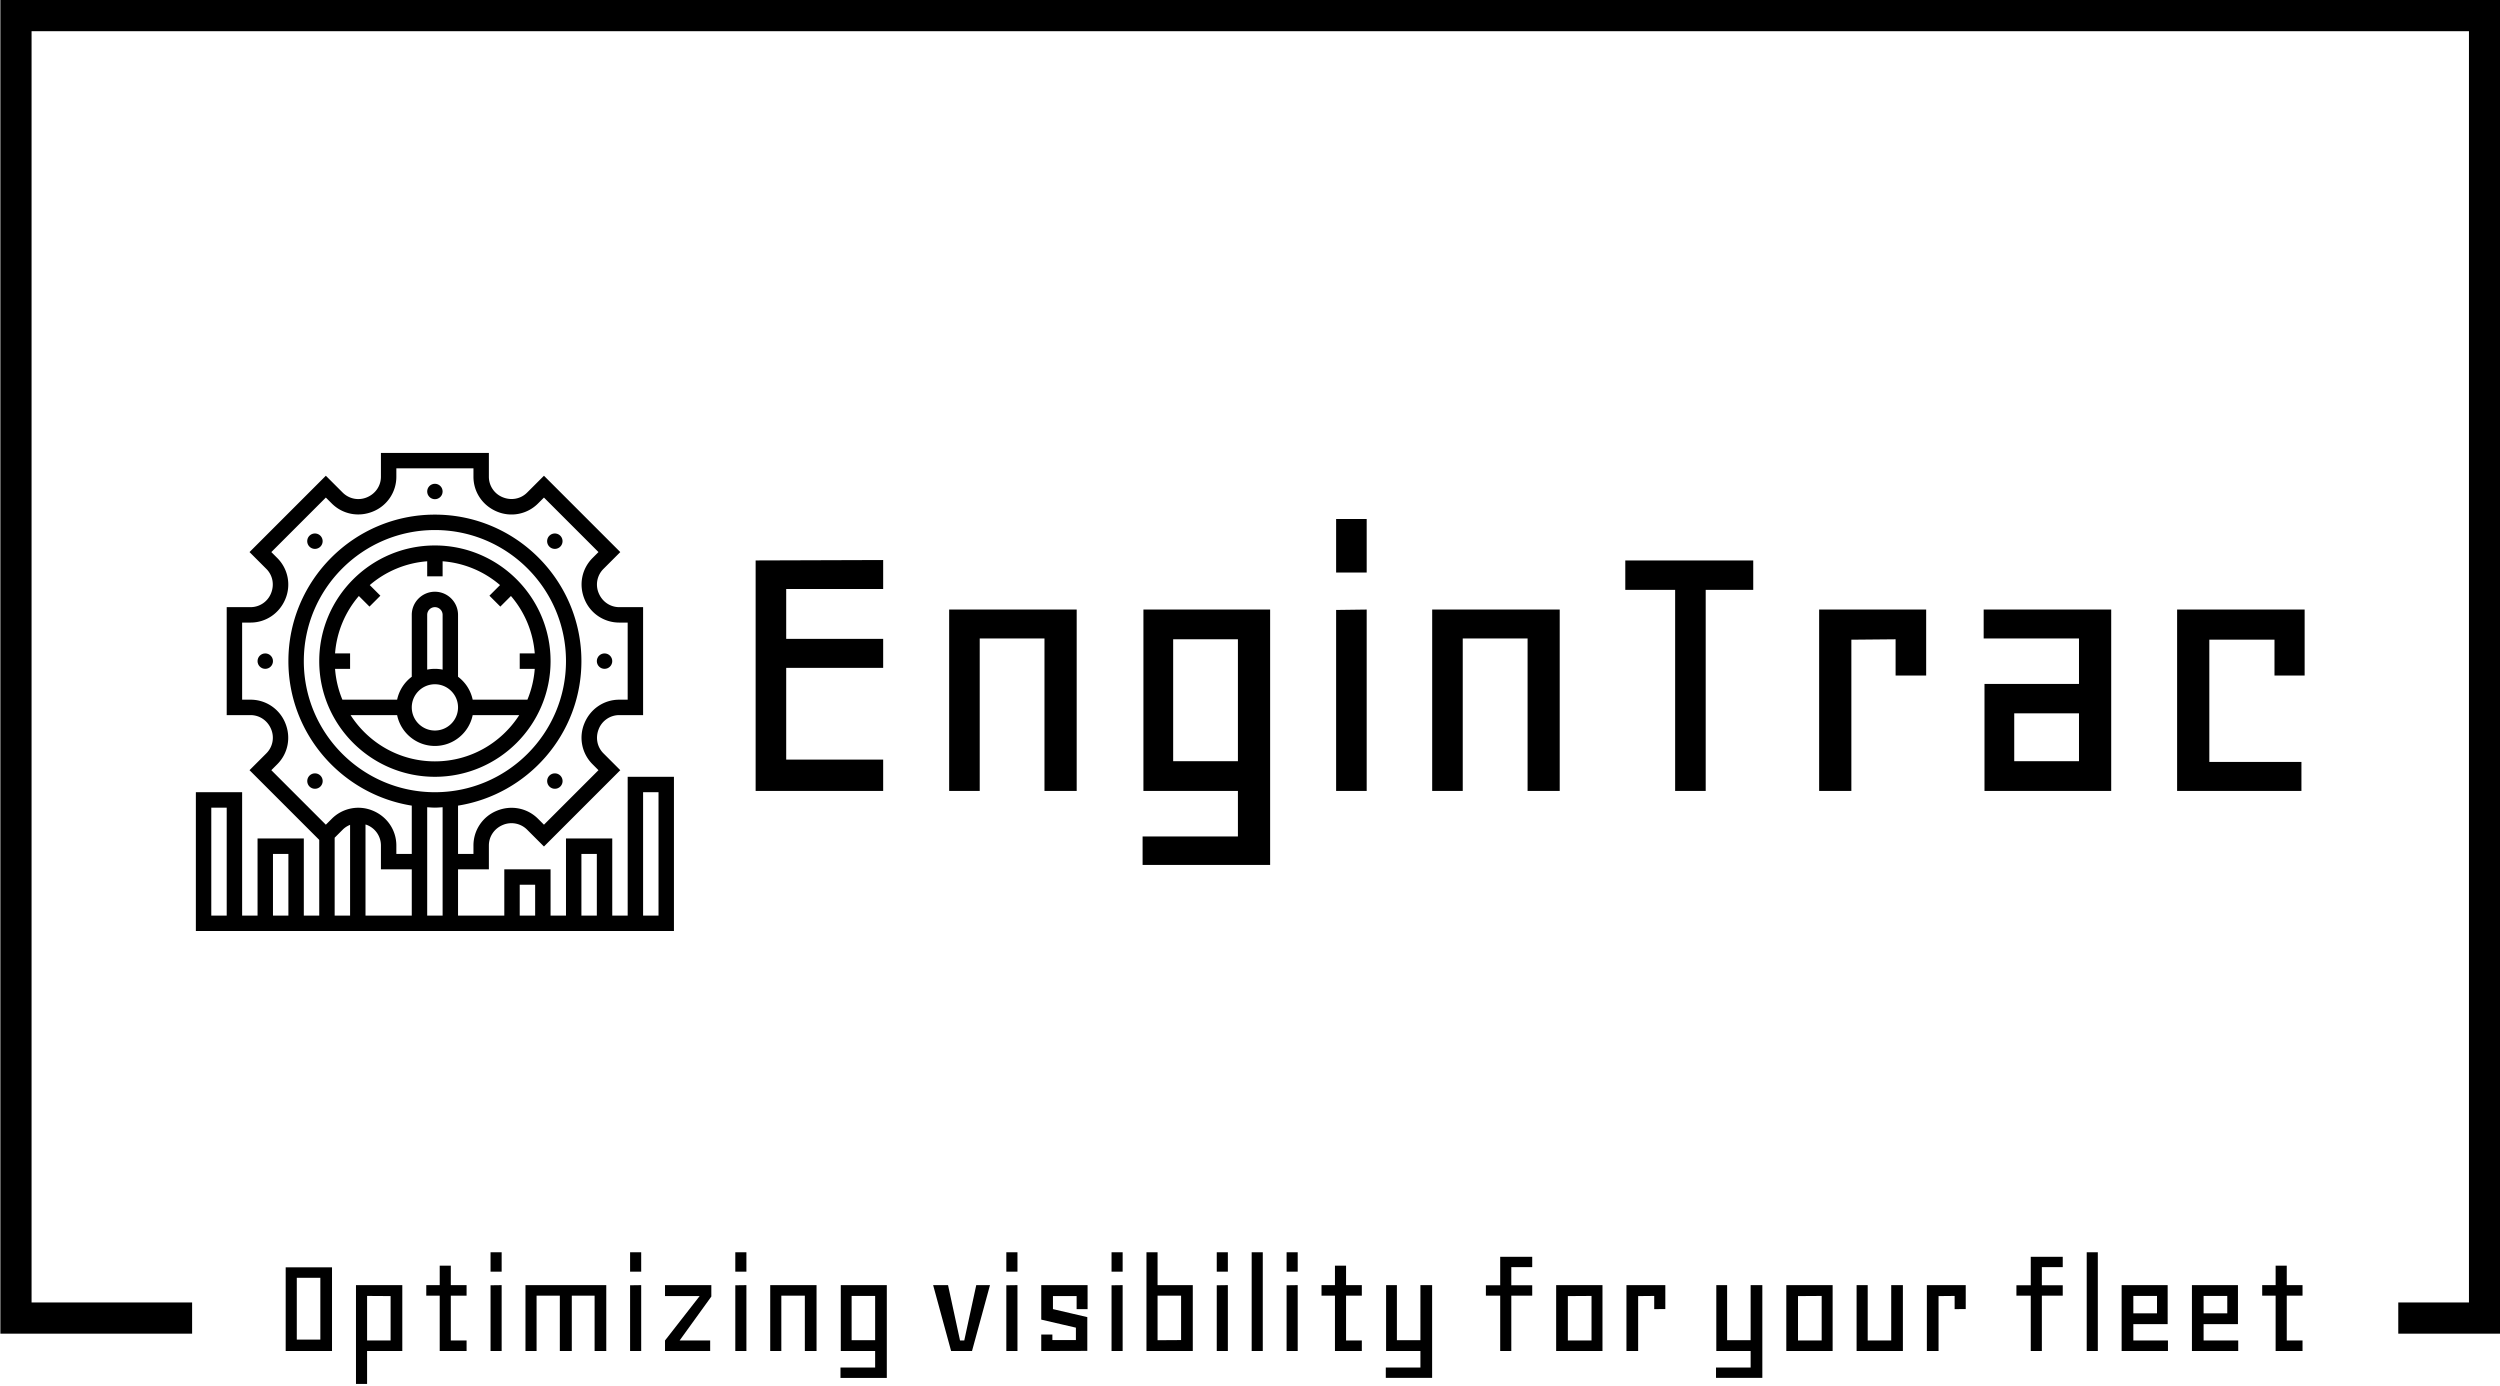 <svg xmlns="http://www.w3.org/2000/svg" version="1.1" xmlns:xlink="http://www.w3.org/1999/xlink" xmlns:svgjs="http://svgjs.dev/svgjs" width="2000" height="1109" viewBox="0 0 2000 1109"><g transform="matrix(1,0,0,1,0.213,-0.921)"><svg viewBox="0 0 375 208" data-background-color="#ffffff" preserveAspectRatio="xMidYMid meet" height="1109" width="2000" xmlns="http://www.w3.org/2000/svg" xmlns:xlink="http://www.w3.org/1999/xlink"><g id="tight-bounds" transform="matrix(1,0,0,1,-0.04,0.173)"><svg viewBox="0 0 375.08 207.654" height="207.654" width="375.08"><g><svg></svg></g><g><svg viewBox="0 0 375.08 207.654" height="207.654" width="375.08"><g transform="matrix(1,0,0,1,-10.22,-23.546)"><path d="M10.22 223.654v-200.108h375.08v200.108h-15.287l0-4.681h10.606v-190.746h-365.718v190.746l24.088 0 0 4.681z" fill="#000000" fill-rule="nonzero" stroke="none" stroke-width="1" stroke-linecap="butt" stroke-linejoin="miter" stroke-miterlimit="10" stroke-dasharray="" stroke-dashoffset="0" font-family="none" font-weight="none" font-size="none" text-anchor="none" style="mix-blend-mode: normal" data-fill-palette-color="tertiary"></path><g><path transform="translate(51.234,226.261) scale(0.449,0.449)" d="M7.71-24.46v20.65h7.87v-20.65zM19.48 0h-15.48v-27.98h15.48zM31.2 10.99v-10.99h11.77v-22.02h-15.48v33.01zM31.2-3.52v-14.89l7.86 0.05v14.84zM64.45-3.52v3.52h-8.98v-18.51h-4.49v-3.51h4.49v-6.5h3.71v6.5h5.27v3.51h-5.27v14.99zM76.17-22.02l-3.71 0.05v21.97h3.71zM76.17-33.01h-3.71v6.5h3.71zM99.61-18.51v18.51h-4v-18.51h-7.77v18.51h-3.71v-22.02h27v22.02h-3.9v-18.51zM122.8-22.02l-3.71 0.05v21.97h3.71zM122.8-33.01h-3.71v6.5h3.71zM146.24-18.21l-10.6 14.69h10.21v3.52h-15.09v-3.52l11.57-14.84h-11.57v-3.66h15.48zM157.96-22.02l-3.71 0.05v21.97h3.71zM157.96-33.01h-3.71v6.5h3.71zM177.49 0h3.91v-22.02h-15.48v22.02h3.71v-18.51h7.86zM189.5 0h11.48v5.52h-11.58v3.46h15.48v-31h-15.38zM200.98-18.41v14.8h-7.86v-14.8zM234.77-22.02h4.59l-6.01 22.02h-6.98l-6.01-22.02h4.98l4.01 18.5h1.41zM248.54-22.02l-3.72 0.05v21.97h3.72zM248.54-33.01h-3.72v6.5h3.72zM268.07-3.66h-7.86v-1.86h-3.72v5.52l15.39-0.05v-11.28l-11.48-2.68v-4.35h7.91v4.35h3.66v-8.01h-15.48v11.52l11.58 2.69zM283.69-22.02l-3.71 0.05v21.97h3.71zM283.69-33.01h-3.71v6.5h3.71zM295.36-33.01v10.99h11.77v22.02h-15.48v-33.01zM295.36-18.51v14.9l7.86-0.05v-14.85zM318.85-22.02l-3.71 0.05v21.97h3.71zM318.85-33.01h-3.71v6.5h3.71zM330.52-33.01h-3.71v33.01h3.71zM342.19-22.02l-3.71 0.05v21.97h3.71zM342.19-33.01h-3.71v6.5h3.71zM363.62-3.52v3.52h-8.98v-18.51h-4.49v-3.51h4.49v-6.5h3.71v6.5h5.27v3.51h-5.27v14.99zM383.2-22.02h3.91v31h-15.48v-3.46h11.57v-5.52h-11.47v-22.02h3.61v18.41h7.86zM405.08-18.51v-3.46h4.78v-9.52h10.7v3.46h-6.99v6.06h6.99v3.46h-6.99v18.51h-3.71v-18.51zM444.04 0h-15.48v-22.02h15.48zM440.38-3.52v-14.89l-7.91 0.05v14.84zM461.33-14.01v-4.4l-5.37 0.05v18.36h-3.91v-22.02h12.99v8.01zM493.55-22.02h3.91v31h-15.48v-3.46h11.57v-5.52h-11.47v-22.02h3.61v18.41h7.86zM520.95 0h-15.48v-22.02h15.48zM517.29-3.52v-14.89l-7.91 0.05v14.84zM540.53-22.02h3.9v22.02h-15.47v-22.02h3.71v18.5h7.86zM561.72-14.01v-4.4l-5.37 0.05v18.36h-3.91v-22.02h12.99v8.01zM582.37-18.51v-3.46h4.79v-9.52h10.69v3.46h-6.98v6.06h6.98v3.46h-6.98v18.51h-3.71v-18.51zM609.57-33.01h-3.71v33.01h3.71zM632.91-8.98h-11.47v5.46h11.57v3.52h-15.48v-22.02h15.38zM621.44-18.41v5.81h7.91v-5.81zM656.4-8.98h-11.48v5.46h11.57v3.52h-15.47v-22.02h15.38zM644.92-18.41v5.81h7.91v-5.81zM677.98-3.52v3.52h-8.99v-18.51h-4.49v-3.51h4.49v-6.5h3.72v6.5h5.27v3.51h-5.27v14.99z" fill="#000000" fill-rule="nonzero" stroke="none" stroke-width="1" stroke-linecap="butt" stroke-linejoin="miter" stroke-miterlimit="10" stroke-dasharray="" stroke-dashoffset="0" font-family="none" font-weight="none" font-size="none" text-anchor="none" style="mix-blend-mode: normal" data-fill-palette-color="secondary" id="text-1"></path></g></g><g transform="matrix(1,0,0,1,29.332,67.96)"><svg viewBox="0 0 316.416 71.734" height="71.734" width="316.416"><g><svg viewBox="0 0 430.752 97.654" height="71.734" width="316.416"><g transform="matrix(1,0,0,1,114.336,13.496)"><svg viewBox="0 0 316.416 70.662" height="70.662" width="316.416"><g id="textblocktransform"><svg viewBox="0 0 316.416 70.662" height="70.662" width="316.416" id="textblock"><g><svg viewBox="0 0 316.416 70.662" height="70.662" width="316.416"><g transform="matrix(1,0,0,1,0,0)"><svg width="316.416" viewBox="4 -33.01 188.02 41.99" height="70.662" data-palette-color="#000000"><path d="M7.71-3.81L19.48-3.81 19.48 0 4 0 4-27.98 19.48-28.03 19.48-24.51 7.71-24.51 7.71-18.46 19.48-18.46 19.48-14.94 7.71-14.94 7.71-3.81ZM39.06 0L42.97 0 42.97-22.02 27.49-22.02 27.49 0 31.2 0 31.2-18.51 39.06-18.51 39.06 0ZM51.07 0L62.54 0 62.54 5.52 50.97 5.52 50.97 8.98 66.45 8.98 66.45-22.02 51.07-22.02 51.07 0ZM62.54-18.41L62.54-3.61 54.68-3.61 54.68-18.41 62.54-18.41ZM78.17-22.02L74.46-21.97 74.46 0 78.17 0 78.17-22.02ZM78.17-33.01L74.46-33.01 74.46-26.51 78.17-26.51 78.17-33.01ZM97.7 0L101.6 0 101.6-22.02 86.12-22.02 86.12 0 89.83 0 89.83-18.51 97.7-18.51 97.7 0ZM119.32-24.41L119.32 0 115.61 0 115.61-24.41 109.56-24.41 109.56-27.98 125.09-27.98 125.09-24.41 119.32-24.41ZM142.37-14.01L142.37-18.41 137-18.36 137 0 133.09 0 133.09-22.02 146.08-22.02 146.08-14.01 142.37-14.01ZM153.16-12.99L164.63-12.99 164.63-18.51 153.06-18.51 153.06-22.02 168.54-22.02 168.54 0 153.16 0 153.16-12.99ZM164.63-3.61L164.63-9.42 156.77-9.42 156.77-3.61 164.63-3.61ZM188.36-14.01L188.36-18.36 180.45-18.36 180.45-3.52 191.63-3.52 191.63 0 176.54 0 176.54-22.02 192.02-22.02 192.02-14.01 188.36-14.01Z" opacity="1" transform="matrix(1,0,0,1,0,0)" fill="#000000" class="wordmark-text-0" data-fill-palette-color="primary" id="text-0"></path></svg></g></svg></g></svg></g></svg></g><g><svg viewBox="0 0 97.654 97.654" height="97.654" width="97.654"><g><svg xmlns="http://www.w3.org/2000/svg" xml:space="preserve" viewBox="1 1 62 62" x="0" y="0" height="97.654" width="97.654" class="icon-icon-0" data-fill-palette-color="accent" id="icon-0"><circle cx="32" cy="6" r="1.0" fill="#000000" data-fill-palette-color="accent"></circle><path d="M16.444 13.444a0.999 0.999 0 1 0-0.707-1.707 0.999 0.999 0 0 0 0.707 1.707" fill="#000000" data-fill-palette-color="accent"></path><circle cx="10" cy="28" r="1.0" fill="#000000" data-fill-palette-color="accent"></circle><path d="M16.444 42.556a0.999 0.999 0 1 0 0.707 1.707 0.999 0.999 0 0 0-0.707-1.707M47.556 42.556a0.999 0.999 0 1 0 0.707 1.707 0.999 0.999 0 0 0-0.707-1.707" fill="#000000" data-fill-palette-color="accent"></path><circle cx="54" cy="28" r="1.0" fill="#000000" data-fill-palette-color="accent"></circle><path d="M47.556 13.444a0.999 0.999 0 1 0-0.707-1.707 0.999 0.999 0 0 0 0.707 1.707M32 13c-8.271 0-15 6.729-15 15s6.729 15 15 15 15-6.729 15-15-6.729-15-15-15m12.949 16a13 13 0 0 1-0.952 4h-7.098A5 5 0 0 0 35 30.026V22c0-1.654-1.346-3-3-3s-3 1.346-3 3v8.026A5 5 0 0 0 27.101 33h-7.098a12.9 12.9 0 0 1-0.952-4H21v-2h-1.949a12.93 12.93 0 0 1 3.088-7.447l1.376 1.376 1.414-1.414-1.376-1.376A12.93 12.93 0 0 1 31 15.051V17h2v-1.949a12.93 12.93 0 0 1 7.447 3.088l-1.376 1.376 1.414 1.414 1.376-1.376A12.93 12.93 0 0 1 44.949 27H43v2zM33 29.101a5 5 0 0 0-2 0V22a1 1 0 0 1 2 0zM32 31c1.654 0 3 1.346 3 3s-1.346 3-3 3-3-1.346-3-3 1.346-3 3-3m0 10c-4.59 0-8.623-2.398-10.937-6h6.038c0.465 2.279 2.484 4 4.899 4s4.434-1.721 4.899-4h6.038C40.623 38.602 36.59 41 32 41" fill="#000000" data-fill-palette-color="accent"></path><path d="M57 43v18h-2V51h-6v10h-2v-6h-6v6h-6v-6h4v-3.089c0-1.165 0.697-2.206 1.825-2.672a2.865 2.865 0 0 1 3.133 0.618l2.185 2.184 9.898-9.898-2.184-2.185c-0.824-0.824-1.066-2.054-0.597-3.183A2.86 2.86 0 0 1 55.911 35H59V21h-3.089c-1.165 0-2.206-0.697-2.672-1.825a2.86 2.86 0 0 1 0.618-3.133l2.184-2.185-9.898-9.898-2.185 2.184c-0.824 0.825-2.053 1.066-3.183 0.597A2.86 2.86 0 0 1 39 4.089V1H25v3.089c0 1.165-0.697 2.206-1.825 2.672a2.865 2.865 0 0 1-3.133-0.618l-2.185-2.184-9.898 9.898 2.184 2.185c0.824 0.824 1.066 2.054 0.597 3.183A2.86 2.86 0 0 1 8.089 21H5v14h3.089c1.165 0 2.206 0.697 2.672 1.825a2.86 2.86 0 0 1-0.618 3.133l-2.184 2.185L17 51.184V61h-2V51H9v10H7V45H1v18h62V43zM5 61H3V47h2z m46-8h2v8h-2z m-8 4h2v4h-2z m-20-7.814c0.075 0.025 0.15 0.044 0.225 0.075A2.86 2.86 0 0 1 25 51.911V55h4v6h-6zM32 45c-9.374 0-17-7.626-17-17s7.626-17 17-17 17 7.626 17 17-7.626 17-17 17m-1 1.949c0.333 0.018 0.662 0.051 1 0.051s0.667-0.033 1-0.051V61h-2z m-19.443-5.577c1.398-1.398 1.812-3.484 1.032-5.358A4.85 4.85 0 0 0 8.089 33H7V23h1.089c1.979 0 3.745-1.183 4.52-3.058a4.855 4.855 0 0 0-1.052-5.314l-0.77-0.771 7.07-7.07 0.771 0.77c1.398 1.397 3.484 1.811 5.358 1.032A4.85 4.85 0 0 0 27 4.089V3h10v1.089c0 1.979 1.183 3.745 3.058 4.52a4.855 4.855 0 0 0 5.314-1.052l0.771-0.77 7.07 7.07-0.77 0.771c-1.398 1.398-1.812 3.484-1.032 5.358a4.85 4.85 0 0 0 4.5 3.014H57v10h-1.089c-1.979 0-3.745 1.183-4.52 3.058a4.855 4.855 0 0 0 1.052 5.314l0.77 0.771-7.07 7.07-0.771-0.77c-1.398-1.398-3.483-1.811-5.358-1.032a4.85 4.85 0 0 0-3.014 4.5V53h-2v-6.261C44.053 45.294 51 37.453 51 28c0-10.477-8.523-19-19-19s-19 8.523-19 19c0 9.453 6.947 17.294 16 18.739V53h-2v-1.089c0-1.979-1.183-3.745-3.058-4.52a4.86 4.86 0 0 0-5.314 1.052l-0.771 0.77-7.07-7.07zM19 50.899l1.042-1.042c0.279-0.279 0.606-0.485 0.958-0.626V61h-2zM11 53h2v8h-2z m50 8h-2V45h2z" fill="#000000" data-fill-palette-color="accent"></path></svg></g></svg></g></svg></g></svg></g></svg></g><defs></defs></svg><rect width="375.08" height="207.654" fill="none" stroke="none" visibility="hidden"></rect></g></svg></g></svg>